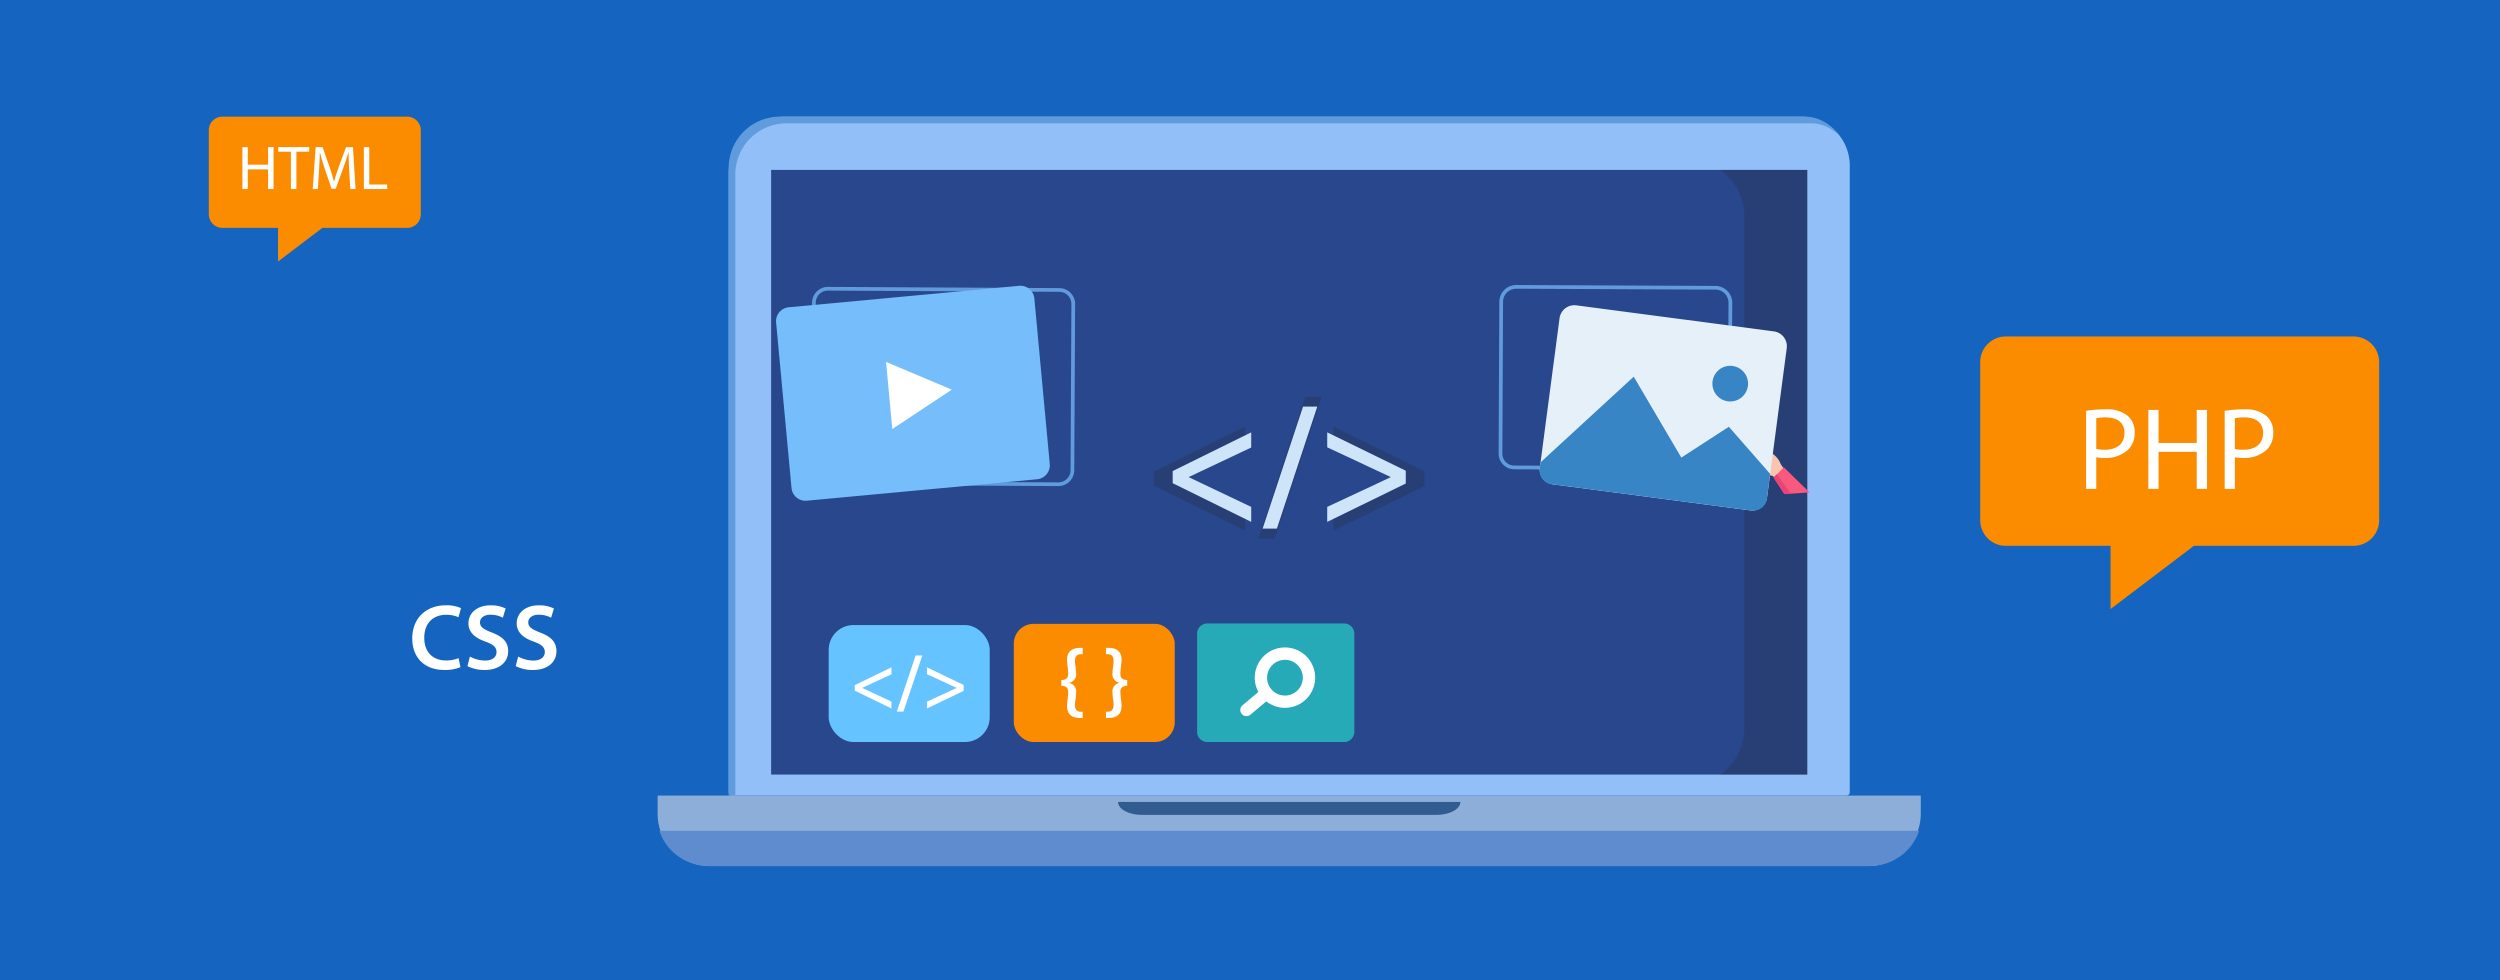 <svg xmlns="http://www.w3.org/2000/svg" width="505" height="198" viewBox="0 0 505 198">
  <g id="Grupo_890016" data-name="Grupo 890016" transform="translate(-915 -383)">
    <rect id="Rectángulo_301531" data-name="Rectángulo 301531" width="505" height="198" transform="translate(915 383)" fill="#1565c0"/>
    <g id="Grupo_890015" data-name="Grupo 890015" transform="translate(757.154 -289.693)">
      <g id="Grupo_889974" data-name="Grupo 889974" transform="translate(290.691 696.256)">
        <g id="Grupo_889968" data-name="Grupo 889968" transform="translate(0 0)">
          <path id="Trazado_605863" data-name="Trazado 605863" d="M587.2,906.867H381.713a11.47,11.47,0,0,0-11.258,11.672V1043.32a.685.685,0,0,0,.672.7H596.243a.686.686,0,0,0,.673-.7V916.943A9.9,9.9,0,0,0,587.2,906.867Z" transform="translate(-356.109 -906.867)" fill="#92bff7"/>
          <rect id="Rectángulo_301746" data-name="Rectángulo 301746" width="209.303" height="122.143" transform="translate(22.925 10.757)" fill="#29478c"/>
          <path id="Trazado_605864" data-name="Trazado 605864" d="M1484.082,966.672a11.575,11.575,0,0,1,4.884,9.388v103.367a11.574,11.574,0,0,1-4.884,9.388h17.584V966.672Z" transform="translate(-1269.437 -955.915)" fill="#231f20" opacity="0.2"/>
          <path id="Trazado_605865" data-name="Trazado 605865" d="M371.8,918.555a10.337,10.337,0,0,1,10.331-10.343H589.074c2.51,0,4.152,1.094,5.942,2.585-1.9-2.28-4.091-3.93-7.285-3.93H380.785a10.337,10.337,0,0,0-10.33,10.343v126.807H371.8Z" transform="translate(-356.109 -906.867)" fill="#5f9bdd"/>
          <path id="Trazado_605866" data-name="Trazado 605866" d="M290.691,1669.5v3.415a10.532,10.532,0,0,0,10.336,10.716H535.41a10.633,10.633,0,0,0,10.436-10.82v-3.39a.022.022,0,0,0-.021-.022H290.787A.1.1,0,0,0,290.691,1669.5Z" transform="translate(-290.691 -1532.248)" fill="#8caed9"/>
          <path id="Trazado_605867" data-name="Trazado 605867" d="M876.9,1676.495H807.745c0,1.446,2.158,2.619,4.819,2.619h59.521c2.661,0,4.818-1.172,4.818-2.619Z" transform="translate(-714.747 -1538.068)" fill="#305c8f"/>
          <path id="Trazado_605868" data-name="Trazado 605868" d="M292.6,1708.959a10.359,10.359,0,0,0,9.027,7.034c.145.013.288.031.435.041.116.009.232.011.349.016.259.012.517.025.78.025H536.476c.262,0,.521-.012.78-.025.116,0,.233-.007.348-.016.146-.01.29-.028.435-.041a10.36,10.36,0,0,0,9.028-7.034Z" transform="translate(-292.256 -1564.694)" fill="#5e8ccf"/>
        </g>
        <g id="Grupo_889971" data-name="Grupo 889971" transform="translate(100.234 56.579)" opacity="0.2">
          <g id="Grupo_889970" data-name="Grupo 889970">
            <g id="Grupo_889969" data-name="Grupo 889969">
              <path id="Trazado_605869" data-name="Trazado 605869" d="M847.978,1264.111l18.427-9.082v3.553l-14.617,6.911v.079l14.617,6.95v3.514l-18.427-9.082Z" transform="translate(-847.978 -1248.987)" fill="#231f20"/>
              <path id="Trazado_605870" data-name="Trazado 605870" d="M965.3,1250.065l9.486-28.629h3.343l-9.486,28.629Z" transform="translate(-944.202 -1221.436)" fill="#231f20"/>
              <path id="Trazado_605871" data-name="Trazado 605871" d="M1068,1267.034l-18.427,9v-3.514l14.851-6.95v-.079l-14.851-6.95v-3.514l18.427,9Z" transform="translate(-1013.313 -1248.987)" fill="#231f20"/>
            </g>
          </g>
        </g>
        <g id="Grupo_889973" data-name="Grupo 889973" transform="translate(104.037 58.57)">
          <g id="Grupo_889972" data-name="Grupo 889972">
            <path id="Trazado_605872" data-name="Trazado 605872" d="M869.12,1269.244l15.864-7.819v3.059l-12.584,5.949v.068l12.584,5.984v3.026l-15.864-7.819Z" transform="translate(-869.12 -1256.224)" fill="#cde4f9"/>
            <path id="Trazado_605873" data-name="Trazado 605873" d="M970.13,1257.153l8.167-24.648h2.878l-8.167,24.648Z" transform="translate(-951.962 -1232.505)" fill="#cde4f9"/>
            <path id="Trazado_605874" data-name="Trazado 605874" d="M1058.542,1271.76l-15.864,7.751v-3.026l12.786-5.984v-.068l-12.786-5.983v-3.025l15.864,7.751Z" transform="translate(-1011.462 -1256.224)" fill="#cde4f9"/>
          </g>
        </g>
      </g>
      <g id="Grupo_889989" data-name="Grupo 889989" transform="translate(512.251 763.61)">
        <path id="Trazado_605922" data-name="Trazado 605922" d="M1527.27,1287.662s-.681-1.031-1.287-1.154c-.546-.111-.354-.08-.589-.114-.081-.012-.24-.045-.24-.045s-1.493-.3-1.685-.72.125-.618.907-.33,1.218-.692.068-1.414-2.272-1.855-1.808-2,1.338.593,1.338.593.036-.035-.2-.212-.945-.421-.8-.524a2.233,2.233,0,0,1,2.615,0,4.382,4.382,0,0,1,2.213,2.374,7.582,7.582,0,0,0,1.839,2.131S1528.156,1288.2,1527.27,1287.662Z" transform="translate(-1522.529 -1281.342)" fill="#f9c5af"/>
        <path id="Trazado_605923" data-name="Trazado 605923" d="M1551.229,1305.761l-5.2-5.075-2.069,2.069,2.184,3.334Z" transform="translate(-1540.105 -1297.207)" fill="#f85a7d"/>
        <path id="Trazado_605924" data-name="Trazado 605924" d="M1546.143,1312.466l-2.184-3.334.67-.67,2.808,3.92Z" transform="translate(-1540.105 -1303.585)" fill="#ea4477"/>
      </g>
      <g id="Grupo_889990" data-name="Grupo 889990" transform="translate(460.575 730.267)">
        <path id="Trazado_605925" data-name="Trazado 605925" d="M1279.1,1133.37h-.016l-40.724-.185a3.164,3.164,0,0,1-3.146-3.175l.14-30.663a3.4,3.4,0,0,1,3.4-3.384h.017l40.246.183a3.4,3.4,0,0,1,3.384,3.414l-.14,30.663a3.16,3.16,0,0,1-3.16,3.146Zm-40.347-36.655a2.65,2.65,0,0,0-2.647,2.635l-.14,30.663a2.412,2.412,0,0,0,2.4,2.419l40.724.185a2.339,2.339,0,0,0,1.706-.7,2.393,2.393,0,0,0,.714-1.7l.14-30.664a2.651,2.651,0,0,0-2.636-2.659l-40.246-.183Z" transform="translate(-1235.219 -1095.963)" fill="#5f9bdd"/>
      </g>
      <g id="Grupo_889991" data-name="Grupo 889991" transform="translate(468.838 734.343)">
        <path id="Trazado_605926" data-name="Trazado 605926" d="M1323.851,1160.068l-39.9-5.262a3.023,3.023,0,0,1-2.6-3.392l3.978-30.163a3.023,3.023,0,0,1,3.392-2.6l39.9,5.262a3.023,3.023,0,0,1,2.6,3.392l-3.978,30.163A3.023,3.023,0,0,1,1323.851,1160.068Z" transform="translate(-1281.292 -1118.622)" fill="#e5f0f9"/>
        <path id="Trazado_605927" data-name="Trazado 605927" d="M1319.393,1209.031l-9.6,6.223-9.612-16.338-18.831,17.308-.168,1.278a2.784,2.784,0,0,0,2.4,3.124l40.375,5.325a2.784,2.784,0,0,0,3.125-2.4l.659-4.994Z" transform="translate(-1281.159 -1184.475)" fill="#3885c6"/>
        <path id="Trazado_605928" data-name="Trazado 605928" d="M1482.466,1190.778a3.6,3.6,0,1,1-3.1-4.038A3.6,3.6,0,0,1,1482.466,1190.778Z" transform="translate(-1440.381 -1174.463)" fill="#3885c6"/>
      </g>
      <g id="Grupo_889996" data-name="Grupo 889996" transform="translate(321.706 730.643)">
        <g id="Grupo_889995" data-name="Grupo 889995" transform="translate(0)">
          <path id="Trazado_605946" data-name="Trazado 605946" d="M466.282,1138.048a3.208,3.208,0,0,1-3.152-3.226l.176-33.575a3.215,3.215,0,0,1,3.226-3.193l46.724.247a3.235,3.235,0,0,1,2.264.952,3.188,3.188,0,0,1,.928,2.274h0l-.176,33.575a3.216,3.216,0,0,1-3.227,3.193l-46.723-.247Zm47-38.995h-.031l-46.724-.247a2.462,2.462,0,0,0-2.471,2.445l-.176,33.575a2.441,2.441,0,0,0,.711,1.742,2.56,2.56,0,0,0,1.733.729l46.723.247a2.463,2.463,0,0,0,2.472-2.445l.176-33.575h0a2.457,2.457,0,0,0-2.413-2.47Z" transform="translate(-463.131 -1098.054)" fill="#5f9bdd"/>
        </g>
      </g>
      <g id="Grupo_889997" data-name="Grupo 889997" transform="translate(314.607 730.416)">
        <path id="Trazado_605947" data-name="Trazado 605947" d="M476.392,1135.877l-46.522,4.331a2.834,2.834,0,0,1-3.084-2.559l-3.113-33.431a2.834,2.834,0,0,1,2.559-3.084l46.522-4.331a2.834,2.834,0,0,1,3.084,2.559l3.113,33.431A2.834,2.834,0,0,1,476.392,1135.877Z" transform="translate(-423.66 -1096.79)" fill="#75bdfb"/>
        <path id="Trazado_605948" data-name="Trazado 605948" d="M547.2,1182.307l1.263,13.562,12.019-7.959Z" transform="translate(-524.981 -1166.925)" fill="#fff"/>
      </g>
      <g id="Grupo_890005" data-name="Grupo 890005" transform="translate(362.631 798.708)">
        <rect id="Rectángulo_301751" data-name="Rectángulo 301751" width="32.512" height="23.871" rx="4" transform="translate(0 0)" fill="#fb8c00"/>
        <g id="Grupo_890004" data-name="Grupo 890004" transform="translate(9.602 4.854)">
          <path id="Trazado_605972" data-name="Trazado 605972" d="M744.051,1509.968c1.243-.018,1.385-.692,1.385-1.26a13.026,13.026,0,0,0-.107-1.42,10.281,10.281,0,0,1-.124-1.437c0-1.668,1.065-2.378,2.645-2.378h.515v1.278h-.32c-.923,0-1.242.515-1.242,1.384a6.349,6.349,0,0,0,.124,1.118c.036.39.106.816.106,1.278a1.718,1.718,0,0,1-1.42,1.988v.036a1.736,1.736,0,0,1,1.42,2.006c0,.479-.071.9-.106,1.3a6.345,6.345,0,0,0-.124,1.118c0,.887.355,1.4,1.242,1.4h.32v1.26h-.515c-1.544,0-2.645-.639-2.645-2.432a10.04,10.04,0,0,1,.124-1.42,12.708,12.708,0,0,0,.107-1.4c0-.514-.142-1.242-1.385-1.26Z" transform="translate(-744.051 -1503.472)" fill="#fff"/>
          <path id="Trazado_605973" data-name="Trazado 605973" d="M798.455,1511.121c-1.224.018-1.384.745-1.384,1.26a12.816,12.816,0,0,0,.124,1.4,13.5,13.5,0,0,1,.124,1.42c0,1.792-1.1,2.432-2.644,2.432h-.515v-1.26h.32c.887-.018,1.225-.515,1.225-1.4a8.452,8.452,0,0,0-.107-1.118,9.356,9.356,0,0,1-.107-1.3,1.738,1.738,0,0,1,1.4-2.006v-.036a1.719,1.719,0,0,1-1.4-1.988,9.315,9.315,0,0,1,.107-1.278,8.457,8.457,0,0,0,.107-1.118c0-.87-.32-1.366-1.225-1.384h-.32v-1.278h.515c1.58,0,2.644.71,2.644,2.378a13.821,13.821,0,0,1-.124,1.438,13.135,13.135,0,0,0-.124,1.42c0,.568.16,1.242,1.384,1.26Z" transform="translate(-785.147 -1503.472)" fill="#fff"/>
        </g>
      </g>
      <g id="Grupo_890007" data-name="Grupo 890007" transform="translate(325.241 798.955)">
        <rect id="Rectángulo_301752" data-name="Rectángulo 301752" width="32.528" height="23.624" rx="5" transform="translate(0)" fill="#65c3ff"/>
        <g id="Grupo_890006" data-name="Grupo 890006" transform="translate(5.266 6.144)">
          <path id="Trazado_605974" data-name="Trazado 605974" d="M512.06,1528.911l7.412-3.6v1.407l-5.879,2.736v.031l5.879,2.752v1.392l-7.412-3.6Z" transform="translate(-512.06 -1522.922)" fill="#fff"/>
          <path id="Trazado_605975" data-name="Trazado 605975" d="M559.254,1523.35l3.816-11.337h1.345L560.6,1523.35Z" transform="translate(-550.766 -1512.013)" fill="#fff"/>
          <path id="Trazado_605976" data-name="Trazado 605976" d="M600.562,1530.069l-7.412,3.565v-1.392l5.974-2.752v-.031l-5.974-2.752v-1.391l7.412,3.565Z" transform="translate(-578.565 -1522.922)" fill="#fff"/>
        </g>
      </g>
      <g id="Grupo_890009" data-name="Grupo 890009" transform="translate(399.665 798.636)">
        <path id="Trazado_605977" data-name="Trazado 605977" d="M926.154,1476.08H898.738a2.061,2.061,0,0,0-2.17,1.931v20.082a2.061,2.061,0,0,0,2.17,1.931h27.416a2.061,2.061,0,0,0,2.17-1.931v-20.082A2.061,2.061,0,0,0,926.154,1476.08Z" transform="translate(-896.568 -1476.08)" fill="#26aab7"/>
        <g id="Grupo_890008" data-name="Grupo 890008" transform="translate(8.669 4.857)">
          <path id="Trazado_605978" data-name="Trazado 605978" d="M957.756,1513.846a6.1,6.1,0,1,0-9.289-1.783l-3.259,2.736a1.244,1.244,0,0,0,1.6,1.9l3.259-2.736A6.1,6.1,0,0,0,957.756,1513.846Zm-6.682-2.348a3.608,3.608,0,1,1,5.083.443A3.612,3.612,0,0,1,951.073,1511.5Z" transform="translate(-944.764 -1503.086)" fill="#fff"/>
        </g>
      </g>
    </g>
    <g id="Grupo_889665" data-name="Grupo 889665" transform="translate(980.833 496.276)">
      <path id="Trazado_604559" data-name="Trazado 604559" d="M568.261,641.325H512.489a4.12,4.12,0,0,0-4.12,4.12V670.8a4.12,4.12,0,0,0,4.12,4.12h16.795v10.141l13.367-10.141h25.61a4.12,4.12,0,0,0,4.12-4.12V645.445A4.12,4.12,0,0,0,568.261,641.325Z" transform="translate(-508.369 -641.325)" fill="#1565c0"/>
      <g id="Grupo_889664" data-name="Grupo 889664" transform="translate(17.447 8.995)">
        <path id="Trazado_604560" data-name="Trazado 604560" d="M584.3,687.948a8,8,0,0,1-3.269.564c-4.021,0-6.464-2.518-6.464-6.37,0-4.171,2.894-6.689,6.764-6.689a7.275,7.275,0,0,1,3.081.564l-.507,1.841a6.156,6.156,0,0,0-2.481-.489c-2.574,0-4.434,1.616-4.434,4.66,0,2.781,1.635,4.566,4.415,4.566a6.475,6.475,0,0,0,2.518-.47Z" transform="translate(-574.569 -675.453)" fill="#fff"/>
        <path id="Trazado_604561" data-name="Trazado 604561" d="M617.338,685.806a6.4,6.4,0,0,0,3.063.808c1.484,0,2.311-.7,2.311-1.729,0-.958-.639-1.522-2.255-2.1-2.085-.751-3.42-1.86-3.42-3.683,0-2.067,1.729-3.645,4.472-3.645a6.684,6.684,0,0,1,3.043.639l-.563,1.86a5.365,5.365,0,0,0-2.518-.6c-1.466,0-2.1.789-2.1,1.522,0,.977.733,1.428,2.424,2.086,2.2.827,3.269,1.935,3.269,3.758,0,2.029-1.54,3.8-4.81,3.8a7.525,7.525,0,0,1-3.419-.789Z" transform="translate(-605.693 -675.453)" fill="#fff"/>
        <path id="Trazado_604562" data-name="Trazado 604562" d="M654.33,685.806a6.4,6.4,0,0,0,3.063.808c1.484,0,2.311-.7,2.311-1.729,0-.958-.639-1.522-2.255-2.1-2.085-.751-3.419-1.86-3.419-3.683,0-2.067,1.728-3.645,4.472-3.645a6.684,6.684,0,0,1,3.043.639l-.563,1.86a5.366,5.366,0,0,0-2.518-.6c-1.465,0-2.1.789-2.1,1.522,0,.977.733,1.428,2.424,2.086,2.2.827,3.269,1.935,3.269,3.758,0,2.029-1.54,3.8-4.81,3.8a7.525,7.525,0,0,1-3.419-.789Z" transform="translate(-632.935 -675.453)" fill="#fff"/>
      </g>
    </g>
    <g id="Grupo_889667" data-name="Grupo 889667" transform="translate(1315 450.968)">
      <path id="Trazado_604563" data-name="Trazado 604563" d="M1544.839,888.181h-70.215a5.186,5.186,0,0,0-5.186,5.187v31.916a5.186,5.186,0,0,0,5.186,5.186h21.144v12.766L1512.6,930.47h32.242a5.187,5.187,0,0,0,5.187-5.186V893.368A5.187,5.187,0,0,0,1544.839,888.181Z" transform="translate(-1469.438 -888.181)" fill="#fb8c00"/>
      <g id="Grupo_889666" data-name="Grupo 889666" transform="translate(21.386 14.719)">
        <path id="Trazado_604564" data-name="Trazado 604564" d="M1550.583,944.336a23.837,23.837,0,0,1,3.95-.307,6.549,6.549,0,0,1,4.471,1.325,4.284,4.284,0,0,1,1.395,3.335,4.691,4.691,0,0,1-1.23,3.406,6.6,6.6,0,0,1-4.873,1.751,7.074,7.074,0,0,1-1.655-.142v6.387h-2.058Zm2.058,7.688a6.913,6.913,0,0,0,1.7.166c2.484,0,4-1.206,4-3.406,0-2.105-1.49-3.122-3.761-3.122a8.612,8.612,0,0,0-1.939.166Z" transform="translate(-1550.583 -944.028)" fill="#fff"/>
        <path id="Trazado_604565" data-name="Trazado 604565" d="M1600.375,944.477v6.671h7.711v-6.671h2.082V960.42h-2.082v-7.475h-7.711v7.475h-2.058V944.477Z" transform="translate(-1585.736 -944.359)" fill="#fff"/>
        <path id="Trazado_604566" data-name="Trazado 604566" d="M1656.818,944.336a23.834,23.834,0,0,1,3.95-.307,6.548,6.548,0,0,1,4.471,1.325,4.284,4.284,0,0,1,1.395,3.335,4.69,4.69,0,0,1-1.23,3.406,6.6,6.6,0,0,1-4.873,1.751,7.077,7.077,0,0,1-1.655-.142v6.387h-2.058Zm2.058,7.688a6.916,6.916,0,0,0,1.7.166c2.485,0,4-1.206,4-3.406,0-2.105-1.49-3.122-3.762-3.122a8.615,8.615,0,0,0-1.939.166Z" transform="translate(-1628.819 -944.028)" fill="#fff"/>
      </g>
    </g>
    <g id="Grupo_889669" data-name="Grupo 889669" transform="translate(957.179 406.563)">
      <path id="Trazado_604567" data-name="Trazado 604567" d="M1081.693,681.318h-37.309a2.756,2.756,0,0,0-2.756,2.756v16.959a2.756,2.756,0,0,0,2.756,2.756h11.235v6.784l8.942-6.784h17.132a2.756,2.756,0,0,0,2.756-2.756V684.074A2.756,2.756,0,0,0,1081.693,681.318Z" transform="translate(-1041.628 -681.318)" fill="#fb8c00"/>
      <g id="Grupo_889668" data-name="Grupo 889668" transform="translate(6.784 6.156)">
        <path id="Trazado_604568" data-name="Trazado 604568" d="M1068.461,704.674v3.545h4.1v-3.545h1.106v8.471h-1.106v-3.972h-4.1v3.972h-1.093v-8.471Z" transform="translate(-1067.368 -704.674)" fill="#fff"/>
        <path id="Trazado_604569" data-name="Trazado 604569" d="M1097.358,705.6h-2.577v-.93h6.272v.93h-2.589v7.541h-1.106Z" transform="translate(-1087.556 -704.674)" fill="#fff"/>
        <path id="Trazado_604570" data-name="Trazado 604570" d="M1128.654,709.425c-.063-1.182-.138-2.6-.125-3.658h-.038c-.289.993-.641,2.049-1.068,3.217l-1.5,4.11h-.829l-1.37-4.034c-.4-1.194-.742-2.288-.98-3.293h-.026c-.025,1.056-.088,2.476-.163,3.746l-.226,3.632h-1.043l.59-8.471h1.4l1.445,4.1c.352,1.043.641,1.973.854,2.853h.038c.214-.855.516-1.785.893-2.853l1.508-4.1h1.4l.528,8.471h-1.068Z" transform="translate(-1107.078 -704.674)" fill="#fff"/>
        <path id="Trazado_604571" data-name="Trazado 604571" d="M1160.479,704.674h1.094v7.554h3.619v.917h-4.713Z" transform="translate(-1135.939 -704.674)" fill="#fff"/>
      </g>
    </g>
  </g>
</svg>
